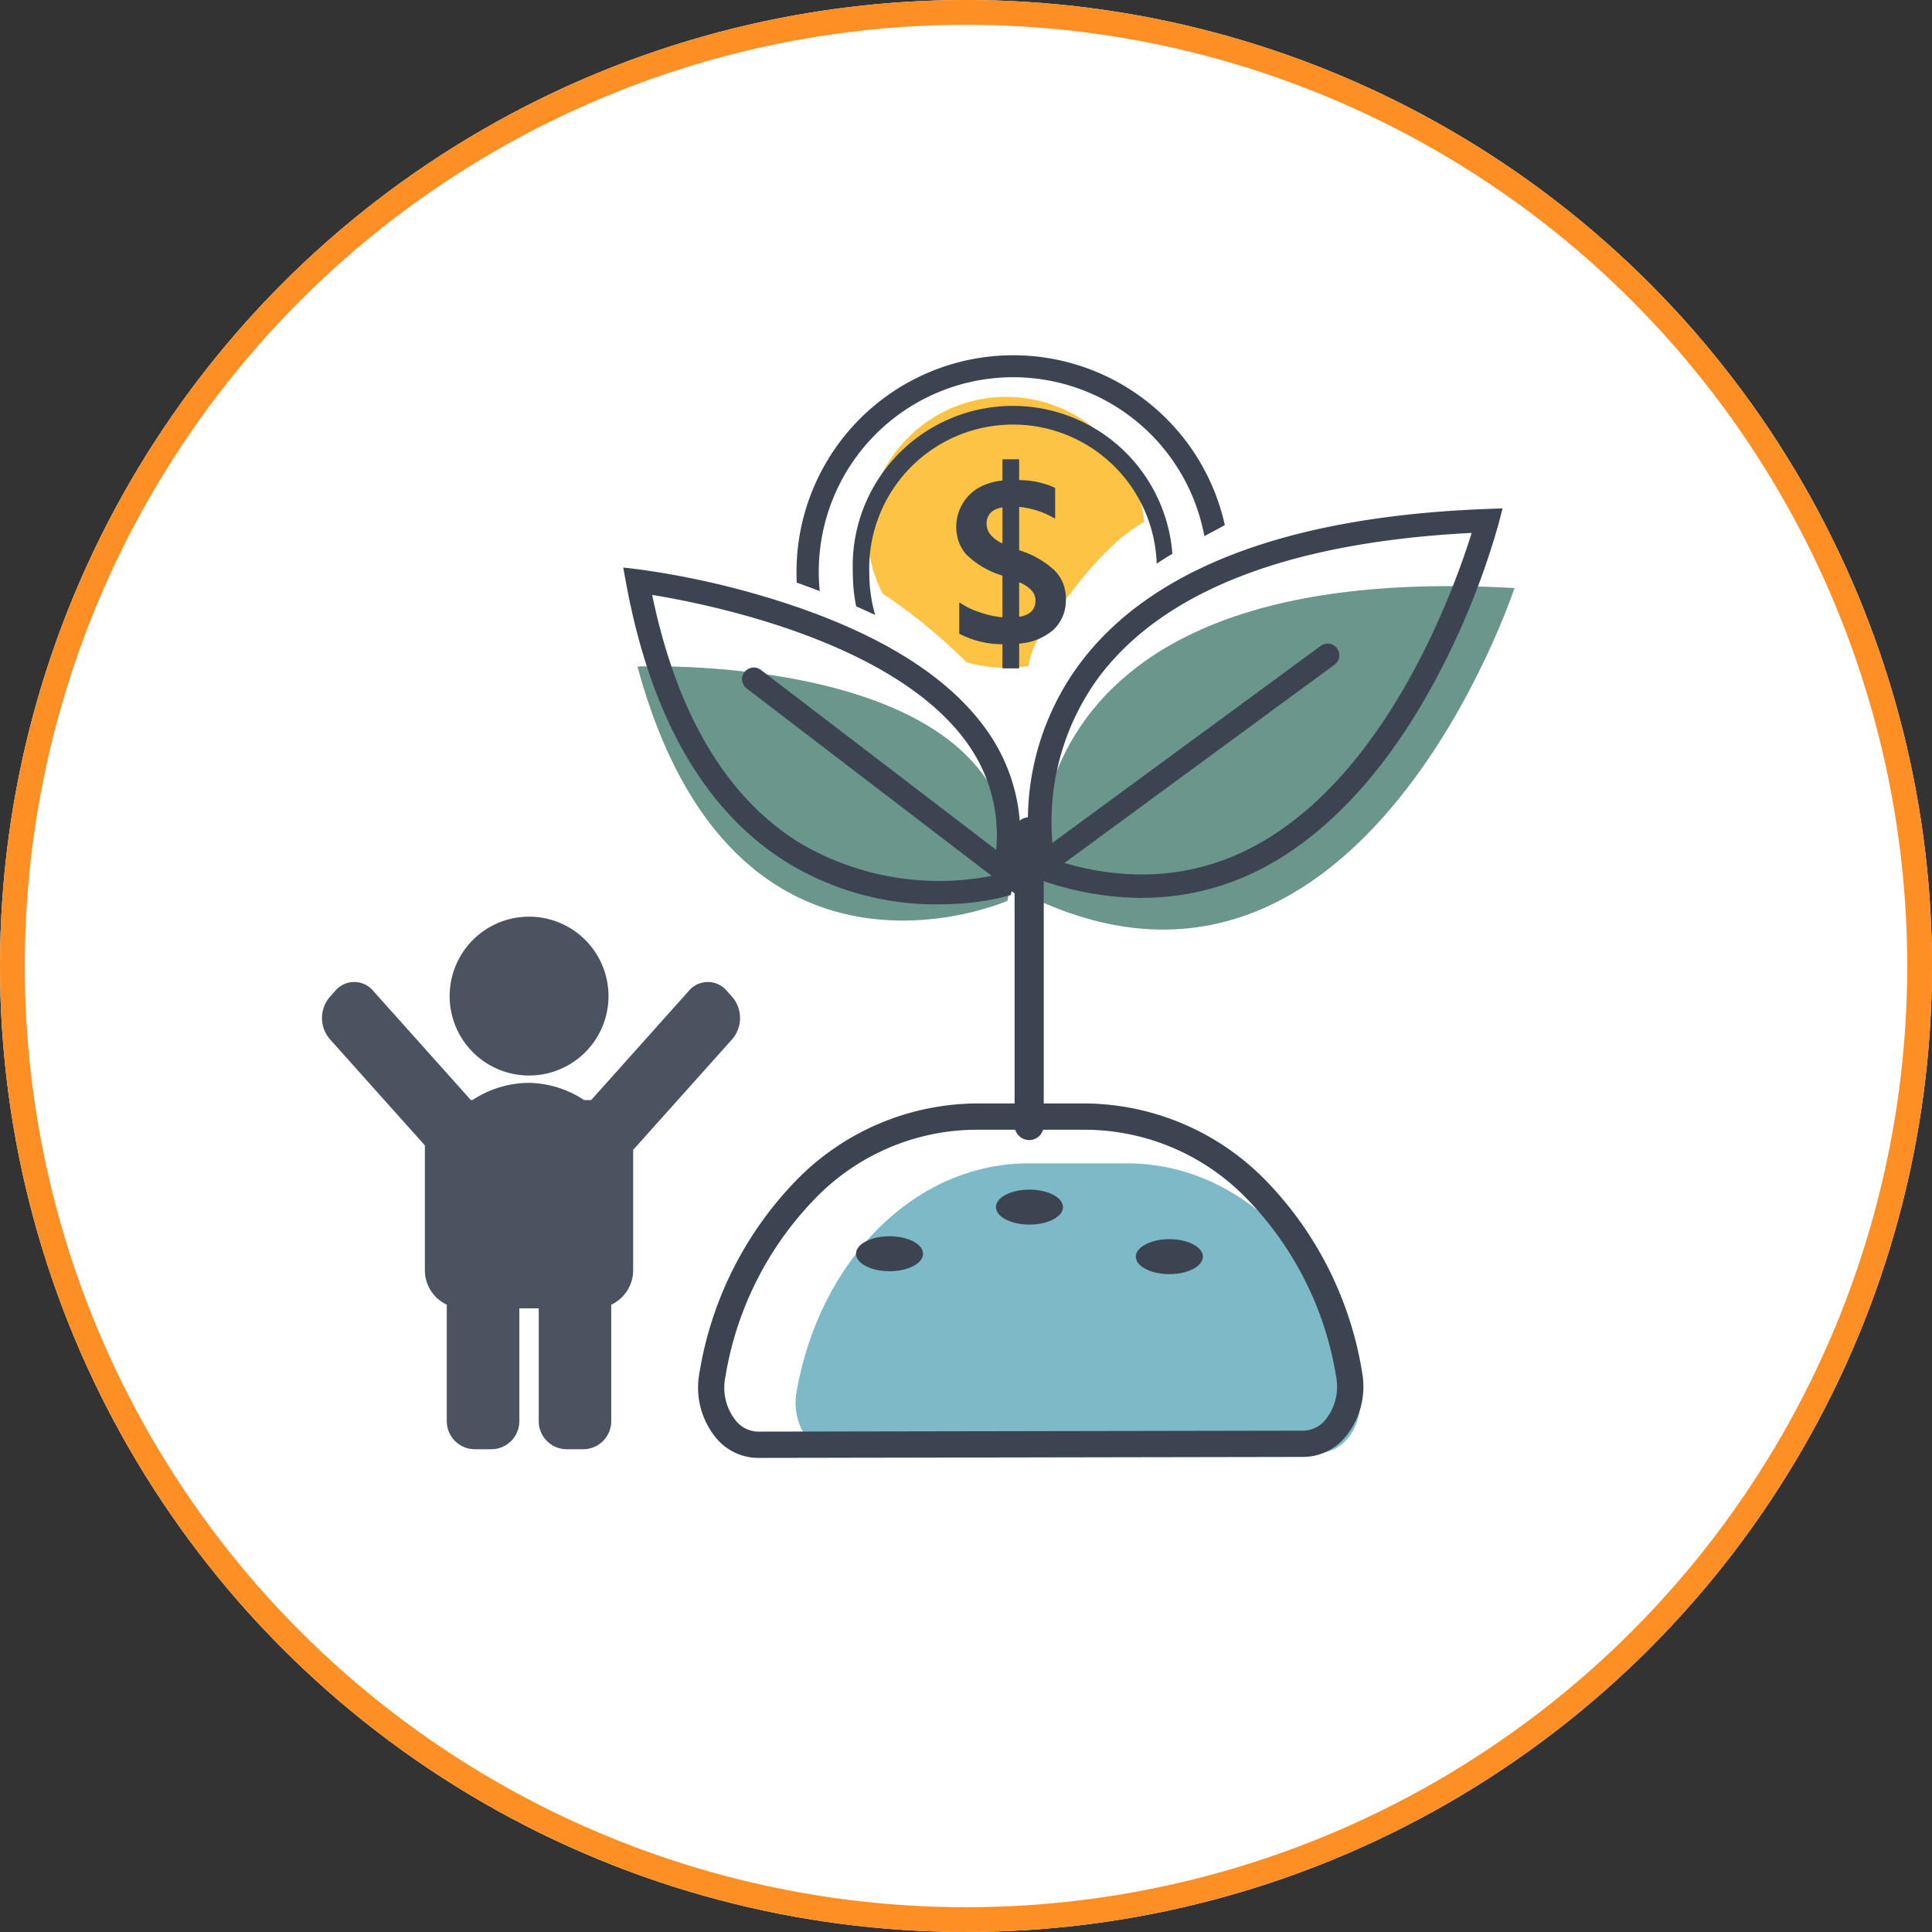 <svg xmlns="http://www.w3.org/2000/svg" xmlns:xlink="http://www.w3.org/1999/xlink" width="156" height="156" viewBox="0 0 156 156">
  <rect x="0" y="0" width="156" height="156" fill="#333333" stroke="none"/>
  <defs>
    <clipPath id="clip-path">
      <rect id="Rectángulo_4690" data-name="Rectángulo 4690" width="96.287" height="89.07" fill="none"/>
    </clipPath>
  </defs>
  <g id="Grupo_18915" data-name="Grupo 18915" transform="translate(-422 -6123)">
    <g id="Elipse_982" data-name="Elipse 982" transform="translate(422 6123)" fill="#fff" stroke="#fd8f25" stroke-width="2">
      <circle cx="78" cy="78" r="78" stroke="none"/>
      <circle cx="78" cy="78" r="77" fill="none"/>
    </g>
    <g id="Grupo_18537" data-name="Grupo 18537" transform="translate(448 6151.649)">
      <g id="Grupo_18536" data-name="Grupo 18536" clip-path="url(#clip-path)">
        <path id="Trazado_34153" data-name="Trazado 34153" d="M197.047,29.412a27.809,27.809,0,0,1,3.626-3.968,14.521,14.521,0,0,1,2.064-1.476,11.19,11.19,0,0,0-22.323.845,10.708,10.708,0,0,0,1.21,4.95,45.045,45.045,0,0,1,6.764,5.535,11.392,11.392,0,0,0,5.014.314c.357-2.33,2.262-4.427,3.645-6.2" transform="translate(-136.353 -10.481)" fill="#fdc345"/>
        <path id="Trazado_34154" data-name="Trazado 34154" d="M198.864,290.692c2.115,0,3.681-2.409,3.237-4.954-1.848-10.6-9.531-18.4-18.742-18.4h-7.964c-9.209,0-16.89,7.851-18.741,18.467-.444,2.55,1.128,4.957,3.247,4.953Z" transform="translate(-118.34 -202.052)" fill="#7eb9c7"/>
        <path id="Trazado_34155" data-name="Trazado 34155" d="M134.173,121.912s-22.12,9.746-29.879-18.92c0,0,33.625-1.362,29.879,18.92" transform="translate(-78.824 -77.825)" fill="#6b968b"/>
        <path id="Trazado_34156" data-name="Trazado 34156" d="M236.9,101.933s-5.032-27.768,38.3-25.294c0,0-12.175,36.984-38.3,25.294" transform="translate(-178.912 -57.805)" fill="#6b968b"/>
        <path id="Trazado_34157" data-name="Trazado 34157" d="M242.613,82.24a25.269,25.269,0,0,1-8.2-1.445l-.485-.166-.124-.5a21.258,21.258,0,0,1,3.813-16.851c5.758-7.657,16.808-11.845,32.844-12.448l1.264-.047-.317,1.224a62.506,62.506,0,0,1-4.3,11.079c-4.968,9.955-10.617,14.525-14.481,16.6a20.857,20.857,0,0,1-10.013,2.546m-7.072-3.056c5.843,1.876,11.286,1.491,16.188-1.146,10.763-5.789,16.124-20.847,17.5-25.266-14.712.749-24.828,4.654-30.081,11.614a19.757,19.757,0,0,0-3.605,14.8" transform="translate(-176.399 -38.383)" fill="#3d4451"/>
        <path id="Trazado_34158" data-name="Trazado 34158" d="M125.024,97.525a23,23,0,0,1-12.293-3.436c-6.574-4.13-10.916-11.7-12.907-22.505l-.232-1.257,1.269.151A67.949,67.949,0,0,1,112.2,73.045c8.2,2.607,13.9,6.208,16.939,10.7a14.646,14.646,0,0,1,1.875,12.511l-.14.522-.521.142a21.819,21.819,0,0,1-5.326.6m5.078-1.51h0ZM101.929,72.539c1.988,9.571,5.955,16.282,11.8,19.956a22.127,22.127,0,0,0,15.6,2.731,12.713,12.713,0,0,0-1.752-10.419c-5.719-8.456-21.088-11.527-25.649-12.267" transform="translate(-75.27 -53.152)" fill="#3d4451"/>
        <path id="Trazado_34159" data-name="Trazado 34159" d="M230.17,178.952a1.177,1.177,0,0,1-1.177-1.177V154.059a1.177,1.177,0,0,1,2.354,0v23.716a1.177,1.177,0,0,1-1.177,1.177" transform="translate(-173.069 -115.546)" fill="#3d4451"/>
        <path id="Trazado_34160" data-name="Trazado 34160" d="M238.31,113.732a.942.942,0,0,1-.558-1.7l22.291-16.366a.941.941,0,0,1,1.114,1.518l-22.292,16.366a.936.936,0,0,1-.556.183" transform="translate(-179.399 -72.164)" fill="#3d4451"/>
        <path id="Trazado_34161" data-name="Trazado 34161" d="M161.8,122.088a.938.938,0,0,1-.571-.194l-21.964-16.8a.941.941,0,1,1,1.144-1.5l21.965,16.8a.942.942,0,0,1-.573,1.689" transform="translate(-104.973 -78.151)" fill="#3d4451"/>
        <path id="Trazado_34162" data-name="Trazado 34162" d="M129.178,276.151a4.437,4.437,0,0,1-3.411-1.666,6.4,6.4,0,0,1-1.3-5.181,28.99,28.99,0,0,1,7.776-15.52,20.541,20.541,0,0,1,14.472-6.252h9.01a20.586,20.586,0,0,1,14.472,6.215,28.8,28.8,0,0,1,7.777,15.477,6.4,6.4,0,0,1-1.3,5.175,4.44,4.44,0,0,1-3.409,1.673l-44.081.079Zm44.086-1.14h0Zm-26.552-25.357a18.192,18.192,0,0,0-12.975,5.633,26.852,26.852,0,0,0-7.183,14.382,4.258,4.258,0,0,0,.835,3.449,2.355,2.355,0,0,0,1.788.911h0l44.081-.079a2.356,2.356,0,0,0,1.788-.915,4.262,4.262,0,0,0,.832-3.447,26.667,26.667,0,0,0-7.18-14.334,18.237,18.237,0,0,0-12.979-5.6Z" transform="translate(-93.993 -187.081)" fill="#3d4451"/>
        <path id="Trazado_34163" data-name="Trazado 34163" d="M214.774,49.474v1.92a.044.044,0,0,1-.044.044h-1.26a.044.044,0,0,1-.044-.044V49.533a.043.043,0,0,0-.043-.043,7.515,7.515,0,0,1-3.421-.836.044.044,0,0,1-.024-.04V46.174a.042.042,0,0,1,.068-.034,5.644,5.644,0,0,0,1.528.749,7.431,7.431,0,0,0,1.845.421.044.044,0,0,0,.047-.044V43.984a.043.043,0,0,0-.029-.041,7.083,7.083,0,0,1-2.919-1.729,3.251,3.251,0,0,1-.614-1.105,3.652,3.652,0,0,1,1.577-4.215,4.674,4.674,0,0,1,1.946-.614.043.043,0,0,0,.039-.042V34.6a.044.044,0,0,1,.044-.043h1.26a.044.044,0,0,1,.044.043V36.2a.044.044,0,0,0,.042.043,6.848,6.848,0,0,1,2.842.613.045.045,0,0,1,.023.039v2.389a.043.043,0,0,1-.065.037,6.976,6.976,0,0,0-2.792-.915.045.045,0,0,0-.05.044v3.418a.044.044,0,0,0,.029.041,7.359,7.359,0,0,1,2.868,1.655,3.194,3.194,0,0,1,.877,2.265,3.259,3.259,0,0,1-.978,2.468,4.642,4.642,0,0,1-2.757,1.135.043.043,0,0,0-.039.043m-1.347-8.185v-2.8a.046.046,0,0,0-.054-.043q-1.229.244-1.228,1.328,0,.926,1.217,1.554a.045.045,0,0,0,.065-.039m1.347,3.259v2.675a.045.045,0,0,0,.053.044q1.267-.217,1.267-1.311,0-.882-1.256-1.448a.045.045,0,0,0-.063.04" transform="translate(-158.483 -26.121)" fill="#3d4451"/>
        <path id="Trazado_34164" data-name="Trazado 34164" d="M189.82,14.64c.553-.292,1.1-.585,1.653-.886A17.5,17.5,0,0,0,156.887,17.5c0,.3.01.6.025.9q.932.328,1.852.686A15.7,15.7,0,0,1,189.82,14.64" transform="translate(-118.573 -0.001)" fill="#3d4451"/>
        <path id="Trazado_34165" data-name="Trazado 34165" d="M200.065,29.929l.281-.188c.322-.212.651-.413.982-.61a12.925,12.925,0,0,0-25.8,1.553,13.842,13.842,0,0,0,.265,2.691c.1.046.205.089.307.135q.614.277,1.228.563a12.347,12.347,0,0,1-.473-3.389,11.609,11.609,0,1,1,23.206-.755" transform="translate(-132.664 -13.065)" fill="#3d4451"/>
        <path id="Trazado_34166" data-name="Trazado 34166" d="M176.557,292.847c0-.78,1.212-1.412,2.707-1.412s2.707.633,2.707,1.412-1.212,1.412-2.707,1.412-2.707-.632-2.707-1.412" transform="translate(-133.439 -220.262)" fill="#3d4451"/>
        <path id="Trazado_34167" data-name="Trazado 34167" d="M222.819,277.427c0-.78,1.212-1.412,2.707-1.412s2.707.632,2.707,1.412-1.212,1.412-2.707,1.412-2.707-.632-2.707-1.412" transform="translate(-168.403 -208.608)" fill="#3d4451"/>
        <path id="Trazado_34168" data-name="Trazado 34168" d="M269.08,293.811c0-.78,1.212-1.412,2.707-1.412s2.707.632,2.707,1.412-1.212,1.412-2.707,1.412-2.707-.632-2.707-1.412" transform="translate(-203.367 -220.991)" fill="#3d4451"/>
        <path id="Trazado_34169" data-name="Trazado 34169" d="M48.284,198.589a6.413,6.413,0,1,0-6.067-6.074,6.413,6.413,0,0,0,6.067,6.074" transform="translate(-31.901 -140.404)" fill="#4b5360"/>
        <path id="Trazado_34170" data-name="Trazado 34170" d="M33.122,208.573l-.441-.493a2,2,0,0,0-3.053,0l-7.895,8.826h-.569a8.332,8.332,0,0,0-4.493-1.391,8.336,8.336,0,0,0-4.519,1.391h-.13L4.127,208.08a2,2,0,0,0-3.053,0l-.441.493a2.62,2.62,0,0,0,0,3.414l7.674,8.579v10.077a3.078,3.078,0,0,0,1.77,2.785v9.406a2.265,2.265,0,0,0,2.265,2.265H13.67a2.265,2.265,0,0,0,2.265-2.265v-9.11H17.5v9.11a2.265,2.265,0,0,0,2.265,2.265H21.09a2.265,2.265,0,0,0,2.265-2.265v-9.406a3.079,3.079,0,0,0,1.77-2.785V220.89h.035l7.963-8.9a2.62,2.62,0,0,0,0-3.414" transform="translate(0 -156.729)" fill="#4b5360"/>
      </g>
    </g>
  </g>
</svg>
